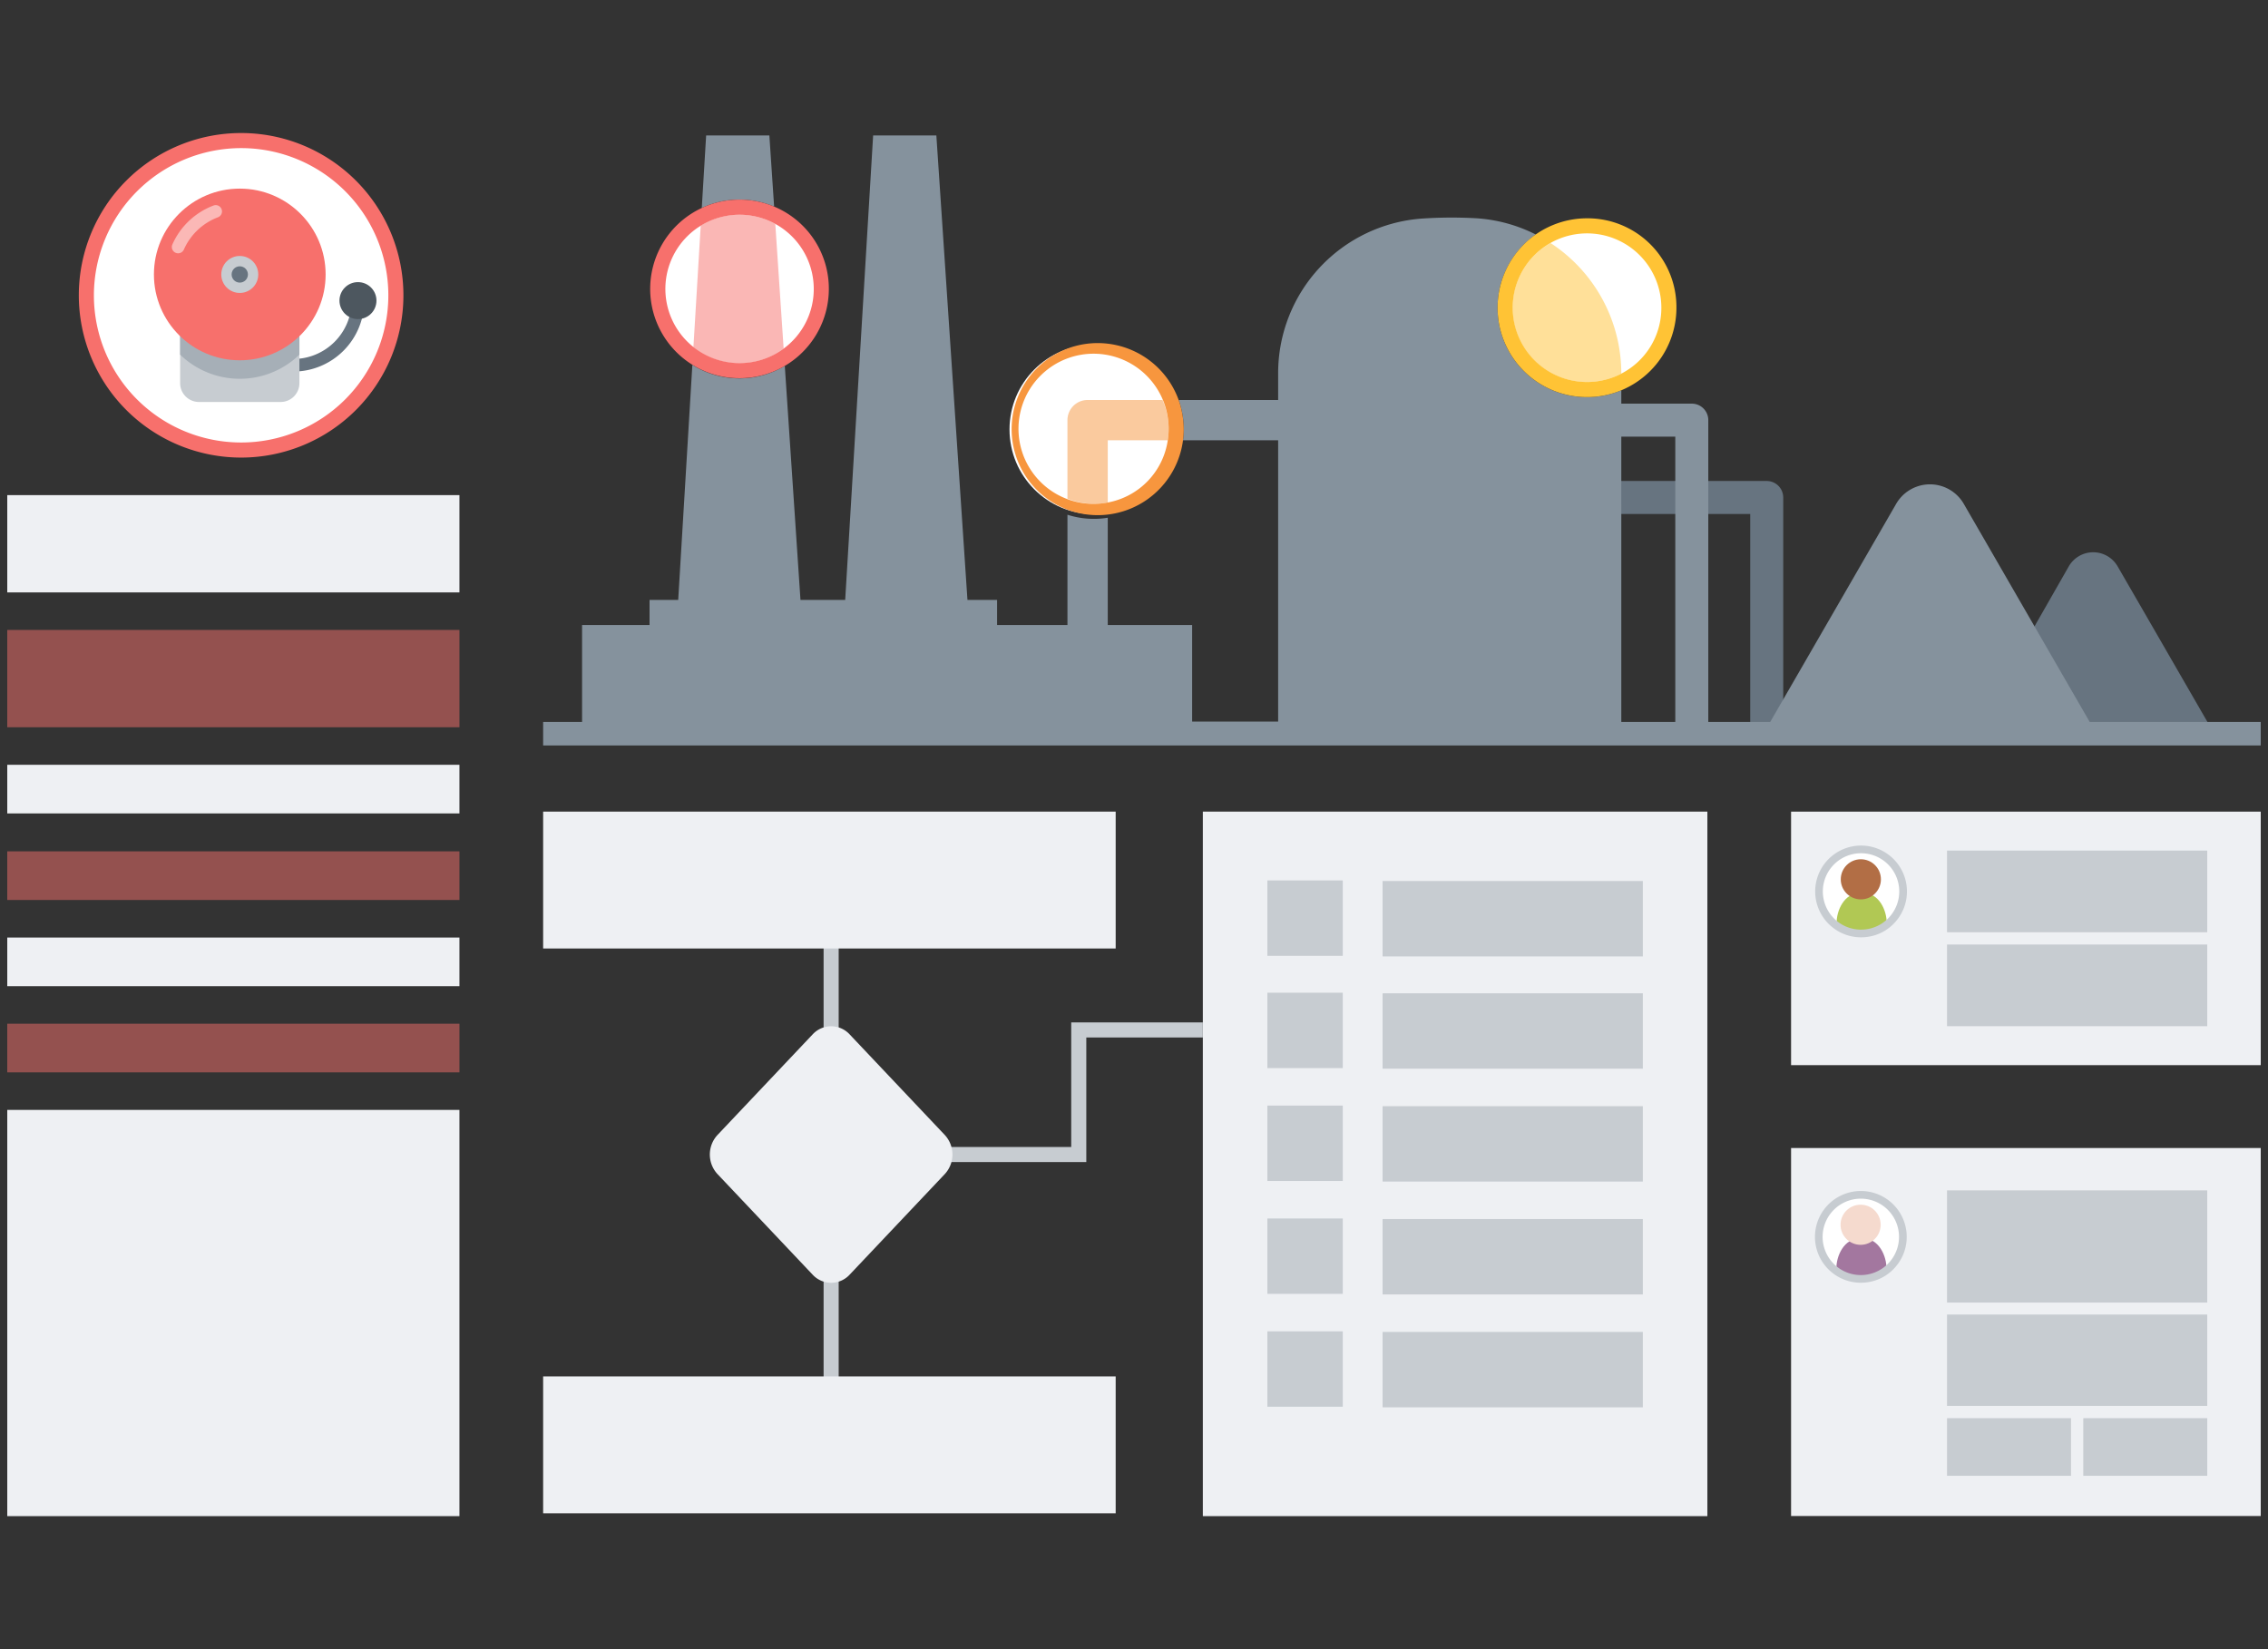 <svg id="b83c7971-3ad5-48a6-9535-5448180172f0" data-name="Layer 1" xmlns="http://www.w3.org/2000/svg" viewBox="0 0 330 240"><rect x="0" y="0" width="330" height="240" fill="#333333" stroke="none"/><path d="M259.464,106.776h-4.802V74.8H230.911V69.998h26.152a2.401,2.401,0,0,1,2.401,2.401Z" fill="#677480"/><path d="M321.697,105.947H302.849l-7.116-14.28,5.285-9.251a4.101,4.101,0,0,1,7.098,0l5.023,8.692Z" fill="#677480"/><rect x="260.606" y="118.115" width="68.337" height="36.894" fill="#eef0f3"/><rect x="260.606" y="167.069" width="68.337" height="53.552" fill="#eef0f3"/><rect x="175.016" y="118.112" width="73.411" height="102.528" fill="#eef0f3"/><rect x="119.836" y="131.087" width="2.194" height="71.848" fill="#c7ccd1"/><polygon points="158.06 169.113 127.813 169.113 127.813 166.919 155.866 166.919 155.866 148.789 175.016 148.789 175.016 150.983 158.06 150.983 158.06 169.113" fill="#c7ccd1"/><rect x="283.299" y="123.784" width="37.863" height="11.885" fill="#c7ccd1"/><rect x="283.299" y="137.455" width="37.863" height="11.885" fill="#c7ccd1"/><rect x="283.299" y="173.234" width="37.863" height="16.328" fill="#c7ccd1"/><rect x="283.299" y="191.302" width="37.863" height="13.296" fill="#c7ccd1"/><rect x="283.299" y="206.384" width="18.038" height="8.385" fill="#c7ccd1"/><rect x="303.124" y="206.384" width="18.038" height="8.385" fill="#c7ccd1"/><rect x="1.057" y="72.054" width="65.793" height="14.159" fill="#eef0f3"/><rect x="1.057" y="91.676" width="65.793" height="14.159" fill="#f7706c" opacity="0.5"/><rect x="1.057" y="161.523" width="65.793" height="59.117" fill="#eef0f3"/><rect x="1.057" y="111.298" width="65.793" height="7.079" fill="#eef0f3"/><rect x="1.057" y="123.894" width="65.793" height="7.079" fill="#f7706c" opacity="0.5"/><rect x="1.057" y="136.437" width="65.793" height="7.079" fill="#eef0f3"/><rect x="1.057" y="148.98" width="65.793" height="7.079" fill="#f7706c" opacity="0.5"/><path d="M35.083,65.493A22.518,22.518,0,1,1,57.6,42.975,22.543,22.543,0,0,1,35.083,65.493Z" fill="#fff"/><path d="M35.083,21.554A21.421,21.421,0,1,1,13.662,42.975,21.445,21.445,0,0,1,35.083,21.554m0-2.194a23.615,23.615,0,1,0,23.615,23.615,23.615,23.615,0,0,0-23.615-23.615Z" fill="#f7706c"/><path d="M42.674,54.073V52.243a8.506,8.506,0,0,0,8.496-8.496h1.83A10.338,10.338,0,0,1,42.674,54.073Z" fill="#677480"/><circle cx="52.085" cy="43.747" r="2.691" fill="#4d575f"/><path d="M43.565,47.814v7.942a2.741,2.741,0,0,1-2.745,2.745H28.953a2.747,2.747,0,0,1-2.745-2.745V47.814Z" fill="#c7ccd1"/><path d="M43.565,47.814v3.797a12.475,12.475,0,0,1-17.356,0V47.814Z" fill="#a6afb7"/><circle cx="34.888" cy="39.941" r="12.492" fill="#f7706c"/><g opacity="0.5"><path d="M25.917,36.862a.914.914,0,0,1-.835-1.287,10.66,10.66,0,0,1,5.96-5.656.915.915,0,1,1,.656,1.708,8.844,8.844,0,0,0-4.944,4.691A.914.914,0,0,1,25.917,36.862Z" fill="#fff"/></g><circle cx="34.888" cy="39.941" r="2.691" fill="#c7ccd1"/><circle cx="34.888" cy="39.941" r="1.187" fill="#677480"/><rect x="201.174" y="128.212" width="37.863" height="10.971" fill="#c7ccd1"/><circle cx="270.724" cy="179.996" r="5.998" fill="#fff"/><path d="M274.484,184.534c0,1.609-1.63,1.457-3.642,1.457s-3.642.152-3.642-1.457.971-4.37,3.642-4.37S274.484,182.925,274.484,184.534Z" fill="#a3779f"/><circle cx="270.724" cy="178.237" r="2.92" fill="#f5dace"/><path d="M272.051,186.549a6.676,6.676,0,1,1,4.921-4.11,6.767,6.767,0,0,1-1.883,2.644A6.495,6.495,0,0,1,272.051,186.549Zm-.715-12.079a5.559,5.559,0,1,0,4.976,5.413A5.561,5.561,0,0,0,271.336,174.47Z" fill="#c7ccd1"/><circle cx="270.724" cy="129.726" r="5.998" fill="#fff"/><path d="M274.518,134.264c0,1.609-1.63,1.457-3.642,1.457s-3.642.152-3.642-1.457.971-4.37,3.642-4.37S274.518,132.655,274.518,134.264Z" fill="#b1c854"/><circle cx="270.757" cy="127.967" r="2.92" fill="#b26e45"/><path d="M272.084,136.28a6.676,6.676,0,1,1,4.921-4.11,6.767,6.767,0,0,1-1.883,2.644A6.494,6.494,0,0,1,272.084,136.28Zm-.715-12.079a5.559,5.559,0,1,0,4.976,5.413A5.561,5.561,0,0,0,271.369,124.201Z" fill="#c7ccd1"/><path d="M118.243,185.503l-13.846-14.642a4.188,4.188,0,0,1,0-5.689L118.243,150.53a3.66,3.66,0,0,1,5.38,0l13.846,14.642a4.188,4.188,0,0,1,0,5.689l-13.846,14.642A3.66,3.66,0,0,1,118.243,185.503Z" fill="#eef0f3"/><rect x="79.029" y="200.306" width="83.305" height="19.92" fill="#eef0f3"/><path d="M158.25,58.209h10.904a10.816,10.816,0,1,0-13.836,14.365V61.142A2.933,2.933,0,0,1,158.25,58.209Z" fill="none"/><path d="M169.914,64.075h-8.732V73.128A10.832,10.832,0,0,0,169.914,64.075Z" fill="none"/><path d="M118.403,42.057a10.825,10.825,0,0,0-5.597-9.47l1.215,18.144A10.798,10.798,0,0,0,118.403,42.057Z" fill="none"/><path d="M96.764,42.057a10.797,10.797,0,0,0,4.128,8.485l1.065-17.71A10.813,10.813,0,0,0,96.764,42.057Z" fill="none"/><path d="M241.731,44.783a10.805,10.805,0,0,0-16.128-9.418,22.671,22.671,0,0,1,10.301,18.993V54.373A10.825,10.825,0,0,0,241.731,44.783Z" fill="none"/><rect x="235.904" y="63.543" width="7.855" height="41.52" fill="none"/><path d="M112.638,30.064l-.693-10.353H102.746l-.635,10.554a12.93,12.93,0,0,1,10.526-.201Z" fill="#85929d"/><path d="M304.058,105.063,292.691,85.375l-6.956-12.049a5.681,5.681,0,0,0-9.84,0l-6.956,12.049-11.367,19.687h-9.011V61.142a2.401,2.401,0,0,0-2.401-2.401H235.904v-1.942a13.005,13.005,0,0,1-12.441-22.671,22.251,22.251,0,0,0-8.904-2.379,65.081,65.081,0,0,0-7.686.06,22.558,22.558,0,0,0-20.9,22.579V58.209H171.497a12.521,12.521,0,0,1,.634,5.866h13.842v40.935h-12.513V90.957H161.182V75.345a12.573,12.573,0,0,1-5.865-.437v16.049H145.077V87.307h-4.309L136.242,19.711h-9.198l-4.065,67.596h-6.507l-2.281-34.059a12.895,12.895,0,0,1-13.452-.145L98.681,87.307H94.51v3.65H84.693v14.105H79.029v3.427H328.943v-3.427Zm-60.299,0h-7.855V63.543H243.759Z" fill="#85929d"/><circle cx="107.584" cy="42.056" r="12.337" fill="#fff"/><circle cx="159.223" cy="62.495" r="12.337" fill="#fff"/><circle cx="230.911" cy="44.783" r="12.337" fill="#fff"/><path d="M107.583,31.237a10.739,10.739,0,0,0-5.626,1.596l-1.065,17.71a10.749,10.749,0,0,0,13.13.19l-1.215-18.144A10.749,10.749,0,0,0,107.583,31.237Z" fill="#f7706c" opacity="0.5"/><path d="M112.638,30.064a12.997,12.997,0,1,0,7.96,11.992A12.945,12.945,0,0,0,112.638,30.064Zm1.384,20.667a10.795,10.795,0,1,1,4.382-8.675A10.749,10.749,0,0,1,114.022,50.731Z" fill="#f7706c"/><path d="M169.914,64.075a10.487,10.487,0,0,0-.761-5.866H158.25a2.933,2.933,0,0,0-2.933,2.933V72.574a10.567,10.567,0,0,0,5.865.554V64.075Z" fill="#f7963e" opacity="0.5"/><path d="M171.497,58.209a12.521,12.521,0,1,0,.74,4.286A13.026,13.026,0,0,0,171.497,58.209ZM161.182,73.128a10.925,10.925,0,1,1,8.732-9.053A10.802,10.802,0,0,1,161.182,73.128Z" fill="#f7963e"/><path d="M225.603,35.365a10.811,10.811,0,0,0,10.301,19.008v-.014A22.671,22.671,0,0,0,225.603,35.365Z" fill="#ffc335" opacity="0.5"/><path d="M230.911,31.769a13.012,13.012,0,1,0,13.014,13.014A12.929,12.929,0,0,0,230.911,31.769ZM235.904,54.373a10.814,10.814,0,1,1,5.827-9.59A10.745,10.745,0,0,1,235.904,54.373Z" fill="#ffc335"/><rect x="184.406" y="128.127" width="10.971" height="10.971" fill="#c7ccd1"/><rect x="201.174" y="144.554" width="37.863" height="10.971" fill="#c7ccd1"/><rect x="184.406" y="144.469" width="10.971" height="10.971" fill="#c7ccd1"/><rect x="201.174" y="160.98" width="37.863" height="10.971" fill="#c7ccd1"/><rect x="184.406" y="160.896" width="10.971" height="10.971" fill="#c7ccd1"/><rect x="201.174" y="177.406" width="37.863" height="10.971" fill="#c7ccd1"/><rect x="184.406" y="177.322" width="10.971" height="10.971" fill="#c7ccd1"/><rect x="201.174" y="193.833" width="37.863" height="10.971" fill="#c7ccd1"/><rect x="184.406" y="193.748" width="10.971" height="10.971" fill="#c7ccd1"/><rect x="79.029" y="118.112" width="83.305" height="19.92" fill="#eef0f3"/></svg>